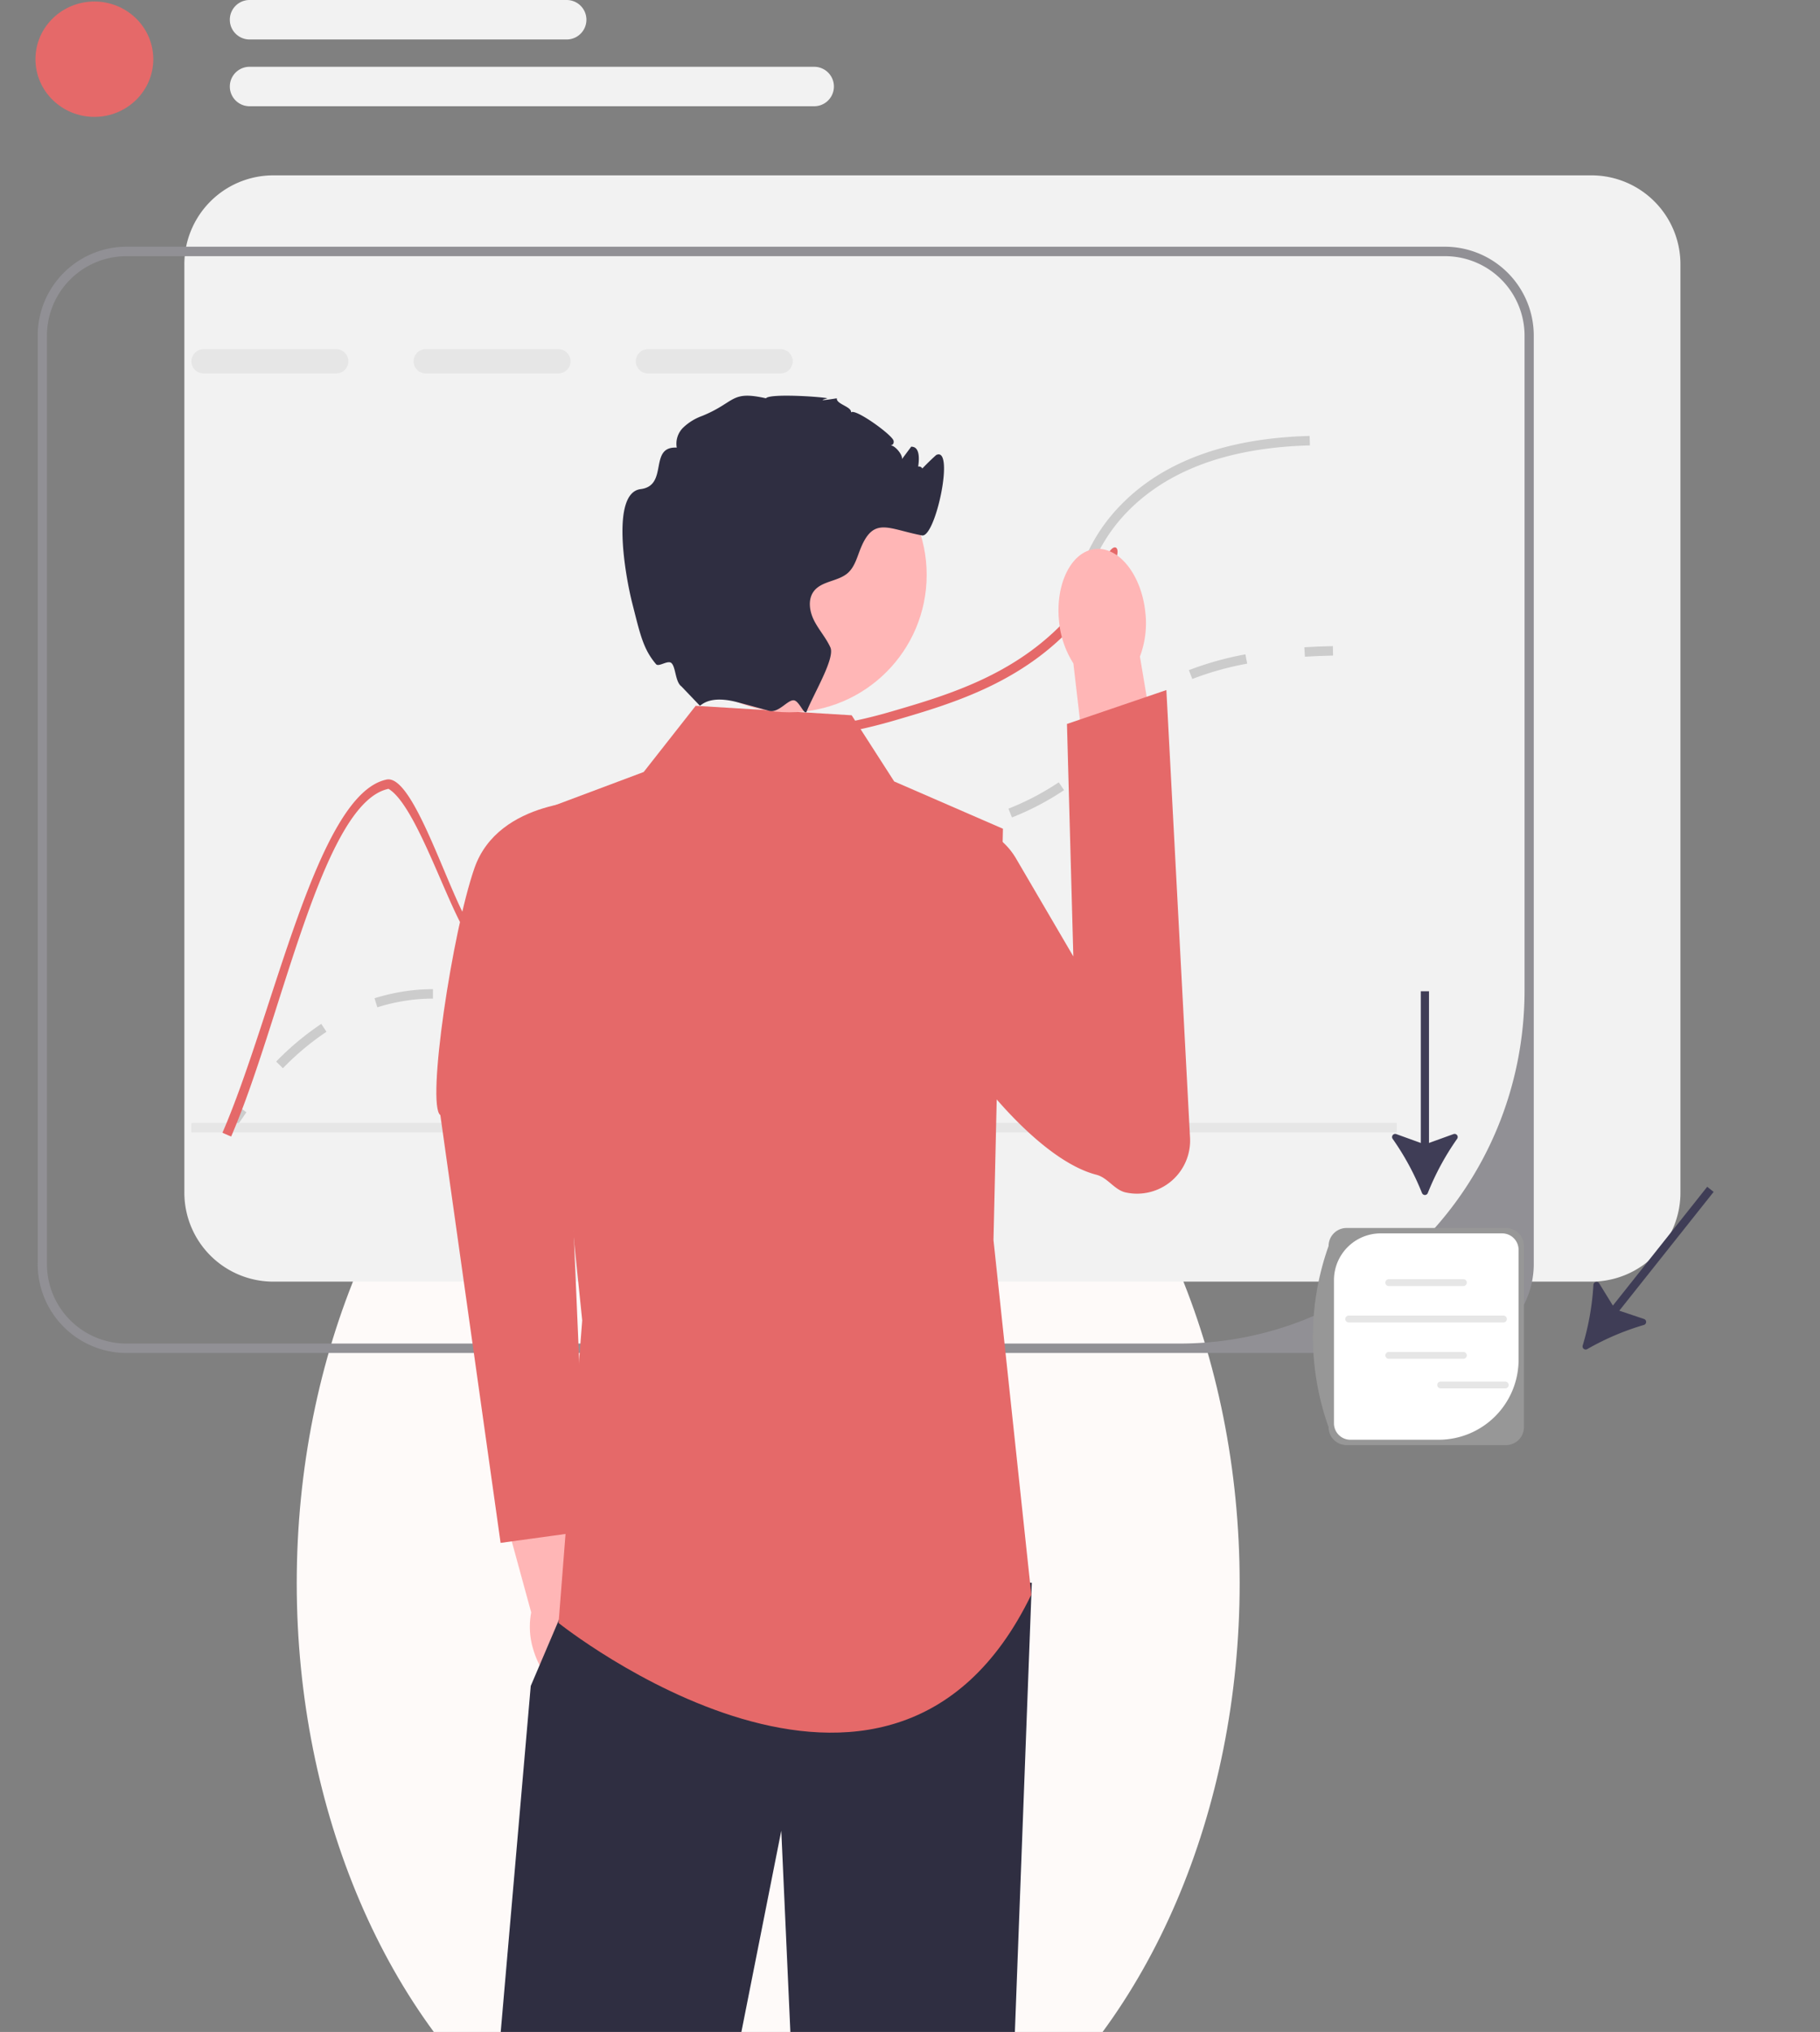 <?xml version="1.0" encoding="UTF-8" standalone="no"?>
<svg
   width="385"
   height="429.8"
   viewBox="0 0 385 429.8"
   version="1.1"
   id="svg84"
   sodipodi:docname="what-2.svg"
   inkscape:version="1.1.2 (0a00cf5339, 2022-02-04)"
   xmlns:inkscape="http://www.inkscape.org/namespaces/inkscape"
   xmlns:sodipodi="http://sodipodi.sourceforge.net/DTD/sodipodi-0.dtd"
   xmlns="http://www.w3.org/2000/svg"
   xmlns:svg="http://www.w3.org/2000/svg">
  <rect x="0" y="0" width="385" height="429.8" fill="#808080" stroke="none"/>
  <defs
     id="defs88" />
  <sodipodi:namedview
     id="namedview86"
     pagecolor="#ffffff"
     bordercolor="#666666"
     borderopacity="1.0"
     inkscape:pageshadow="2"
     inkscape:pageopacity="0.0"
     inkscape:pagecheckerboard="0"
     showgrid="false"
     inkscape:zoom="1.819451"
     inkscape:cx="173.40396"
     inkscape:cy="283.32722"
     inkscape:window-width="1920"
     inkscape:window-height="958"
     inkscape:window-x="0"
     inkscape:window-y="0"
     inkscape:window-maximized="1"
     inkscape:current-layer="svg84" />
  <g
     id="g1115"
     transform="matrix(1.03,0,0,1.585,-0.002,-278.889)">
    <ellipse
       style="fill:#fefaf9"
       id="path837"
       transform="scale(1,-1)"
       ry="84.961"
       rx="96.827"
       cy="-387.23"
       cx="157.772" />
  </g>
  <g
     transform="translate(7.5)"
     id="g82">
    <path
       style="fill:#fefaf9;stroke-width:1.312"
       id="path1312"
       transform="scale(1,-1)"
       sodipodi:type="arc"
       sodipodi:cx="151.43359"
       sodipodi:cy="-366.70041"
       sodipodi:rx="86.557999"
       sodipodi:ry="92.821823"
       sodipodi:start="0"
       sodipodi:end="0.0078044565"
       sodipodi:arc-type="slice"
       d="m 237.992,-366.7 a 86.558,92.822 0 0 1 -0.003,0.724 l -86.555,-0.724 z" />
    <g
       transform="translate(0.475 37.094)"
       id="g8">
      <path
         d="M329.4,37.094H50.078A18.821,18.821,0,0,0,31.5,56.114v195.96a18.821,18.821,0,0,0,18.578,19.02H329.4a18.821,18.821,0,0,0,18.578-19.02V56.114A18.821,18.821,0,0,0,329.4,37.094Z"
         transform="translate(-0.475 -37.094)"
         fill="#f2f2f2"
         id="path4" />
      <path
         d="M298.373,52.188H19.054A18.821,18.821,0,0,0,.475,71.208v195.96a18.821,18.821,0,0,0,18.578,19.02H298.373a18.821,18.821,0,0,0,18.578-19.02V71.208a18.821,18.821,0,0,0-18.578-19.02ZM315,209.492c0,41.254-32.666,74.7-72.962,74.7H19.054a16.826,16.826,0,0,1-16.625-17.02V71.208a16.826,16.826,0,0,1,16.625-17.02H298.373A16.826,16.826,0,0,1,315,71.208Z"
         transform="translate(-0.475 -37.094)"
         fill="#919095"
         id="path6" />
    </g>
    <g
       transform="translate(39.629 136.674)"
       id="g16">
      <path
         d="M41.321,243.721l-1.692-1.065c1.1-1.749,2.235-3.443,3.373-5.038l1.628,1.162c-1.116,1.563-2.229,3.225-3.309,4.941Z"
         transform="translate(-39.629 -140.188)"
         fill="#ccc"
         id="path10" />
      <path
         d="M52.349,229.468l-1.432-1.4a58.476,58.476,0,0,1,9.546-7.98l1.1,1.669A56.459,56.459,0,0,0,52.349,229.468Zm49.9-12.624a38.213,38.213,0,0,1-6.193-.572l.323-1.974a35.782,35.782,0,0,0,5.87.546,27.08,27.08,0,0,0,5.921-.662l.432,1.953A29.083,29.083,0,0,1,102.245,216.844Zm-29.926-.265-.6-1.907a42.143,42.143,0,0,1,6.615-1.51,38.9,38.9,0,0,1,5.624-.414h.123v2h-.123a36.888,36.888,0,0,0-5.337.393,40.142,40.142,0,0,0-6.3,1.438Zm47.671-5.78-1.278-1.538a40.141,40.141,0,0,0,6.833-8l.835-1.167L128,201.263l-.831,1.16A41.652,41.652,0,0,1,119.99,210.8Zm16.039-18.338-1.23-1.577a36.722,36.722,0,0,1,9.311-5.211q.912-.359,1.747-.643l.646,1.893c-.53.181-1.082.384-1.66.611A34.74,34.74,0,0,0,136.029,192.462Zm24.145-6.947c-.673,0-1.311-.006-1.924-.013l.023-2c.627.007,1.281.009,1.974.013a84.565,84.565,0,0,0,10.127-.587l.23,1.986a87.762,87.762,0,0,1-10.431.6Zm22.6-2.619-.4-1.96c3.592-.727,7.771-1.591,11.908-2.659l.5,1.937c-4.184,1.08-8.394,1.951-12.012,2.682Zm23.793-6.474-.748-1.855a56.3,56.3,0,0,0,10.646-5.575l1.121,1.656a58.265,58.265,0,0,1-11.018,5.773Zm20.208-14.291-1.623-1.169c.558-.774,1.041-1.53,1.507-2.26a25.787,25.787,0,0,1,6.192-7.124l.237-.19,1.239,1.569-.22.176a23.8,23.8,0,0,0-5.763,6.645C227.86,160.532,227.362,161.311,226.771,162.131Zm17.942-15-.729-1.862a66.559,66.559,0,0,1,11.966-3.343l.369,1.966a64.609,64.609,0,0,0-11.605,3.239Z"
         transform="translate(-39.629 -140.188)"
         fill="#ccc"
         id="path12" />
      <path
         d="M268.543,142.423l-.125-2c1.943-.122,3.975-.2,6.039-.239l.036,2C272.459,142.224,270.457,142.3,268.543,142.423Z"
         transform="translate(-39.629 -140.188)"
         fill="#ccc"
         id="path14" />
    </g>
    <g
       transform="translate(33.003 73.859)"
       id="g24">
      <path
         d="M63.624,73.859H35.563a2.565,2.565,0,0,0,0,5.13h28.06a2.565,2.565,0,0,0,0-5.13Z"
         transform="translate(-33.003 -73.859)"
         fill="#e6e6e6"
         id="path18" />
      <path
         d="M110.623,73.859H82.563a2.565,2.565,0,0,0,0,5.13h28.06a2.565,2.565,0,0,0,0-5.13Z"
         transform="translate(-33.003 -73.859)"
         fill="#e6e6e6"
         id="path20" />
      <path
         d="M157.623,73.859h-28.06a2.565,2.565,0,0,0,0,5.13h28.06a2.565,2.565,0,0,0,0-5.13Z"
         transform="translate(-33.003 -73.859)"
         fill="#e6e6e6"
         id="path22" />
    </g>
    <rect
       width="255"
       height="2"
       transform="translate(32.975 237.531)"
       fill="#e6e6e6"
       id="rect26" />
    <path
       d="M274.505,96.188c-18.15.47-31.69,5.81-40.27,15.85a34.675,34.675,0,0,0-5.82,9.75,43.055,43.055,0,0,1-5.94,10.32v-3.4a44.509,44.509,0,0,0,4.11-7.73,36.1,36.1,0,0,1,6.13-10.23c8.96-10.5,23-16.07,41.73-16.56l.06,2Z"
       transform="translate(-4.907 -1.974)"
       fill="#ccc"
       id="path28" />
    <path
       d="M228.415,121.788a43.055,43.055,0,0,1-5.94,10.32q-.57.735-1.23,1.53c-11.58,13.77-27.05,18.29-39.49,21.93-.78.23-1.54.44-2.28.64-11.06,3-17.12,2.89-21.63,2.82-4.53-.08-7.52-.13-12.87,2.93-9.81,5.59-13.83,13.77-17.72,21.68-4.01,8.14-7.79,15.83-17.43,19.44-6.69,2.5-11.39,1.26-16.36-.04-4.27-1.13-11.966-28.944-18.78-33-14.07,2.95-22.62,48.93-33.29,73.55l-1.84-.8c10.95-25.24,19.97-71.61,34.71-74.71,6.57-1.38,15.22,31.84,19.71,33.02,4.66,1.23,9.05,2.38,15.15.1,8.9-3.32,12.34-10.33,16.33-18.44,3.84-7.8,8.19-16.64,18.52-22.54,5.83-3.33,9.22-3.27,13.9-3.19,4.46.08,10.48.18,21.6-2.89.56-.16,1.13-.32,1.72-.49,12.18-3.56,27.33-7.99,38.51-21.29a43.078,43.078,0,0,0,2.77-3.65,44.509,44.509,0,0,0,4.11-7.73c1.42-3.24,3.19-2.29,1.83.81Z"
       transform="translate(0 -3.182)"
       fill="#e56969"
       id="path30" />
    <g
       transform="translate(84.804 169.328)"
       id="g36">
      <path
         d="M121.776,350.568a16.334,16.334,0,0,0-3.761-6.785l-5.864-26.73L99.37,320.184l7.324,26.778a16.208,16.208,0,0,0,.406,7.727c1.808,6.3,6.56,10.479,10.612,9.341s5.872-7.165,4.063-13.462h0Z"
         transform="translate(-86.628 -175.226)"
         fill="#ffb6b6"
         id="path32" />
      <path
         d="M120.008,175.227s-20.184-.413-25.317,14.285c-4.672,13.379-10.209,50.135-7.216,52.259l12.743,90.485,18.171-2.5-4.663-108.569,6.282-45.965Z"
         transform="translate(-86.628 -175.226)"
         fill="#e56969"
         id="path34" />
    </g>
    <path
       d="M213.475,343.188l-3.58,95H162.4l-1.92-42.57-8.44,42.57h-50.91l6.35-73.18,6.56-15.39,4.44-10.43Z"
       transform="translate(-2.708 -8.388)"
       fill="#2f2e41"
       id="path38" />
    <path
       d="M175.475,157.188l-33-2-11,14-24,9,11,107-5,64s70,56,100-6l-8-75,2-87-23-10-9-14Z"
       fill="#e56969"
       id="path40"
       transform="translate(-2.814 -5.89)" />
    <g
       transform="translate(180.967 116.1)"
       id="g46">
      <path
         d="M239.006,132.849a19.93,19.93,0,0,1-1.144,9.341l5.5,32.812-15.69,2.159-3.887-33.517a19.929,19.929,0,0,1-3.029-8.911c-.818-7.92,2.6-14.763,7.645-15.283s9.789,5.478,10.607,13.4h0Z"
         transform="translate(-185.191 -119.419)"
         fill="#ffb6b6"
         id="path42" />
      <path
         d="M211.677,184.945c-5.409-9.245-18.826-10.116-24.835-1.25-1.643,2.424-1.185,5.148-1.577,8.422-1.665,13.9,24.964,54.96,43.39,59.688,2.418.62,3.8,3.229,6.236,3.753h0a11.227,11.227,0,0,0,13.57-11.569l-5.005-94.708-21.027,7.172,1.346,49.171-12.1-20.678Z"
         transform="translate(-185.191 -119.419)"
         fill="#e56969"
         id="path44" />
    </g>
    <g
       transform="translate(124.179 83.698)"
       id="g52">
      <circle
         cx="29.068"
         cy="29.068"
         r="29.068"
         transform="translate(6.212 8.831)"
         fill="#ffb6b6"
         id="circle48" />
      <path
         d="M189.475,102.188a54.383,54.383,0,0,1,4-4c4-2-.11,17.55-3,17-7.11-1.35-10.18-4.03-12.94,2.66-.77,1.86-1.25,3.96-2.75,5.29-2.06,1.81-5.48,1.66-7.16,3.82-1.35,1.74-.96,4.3.04,6.26s2.52,3.64,3.43,5.65c1.02,2.26-3.33,9.45-4.99,13.49v.01l-.01.024c-.441,1.06-1.489-1.993-2.6-2.3-1.324-.365-3.275,2.762-5.384,2.194-.01,0-.02-.01-.03-.01-2.01-.56-4.25-1.16-6.47-1.76h-.01c-6.25-1.7-7.83.74-8.13.67l-3.88-4.06c-1.332-.969-1.181-4.1-2.12-4.94-.768-.687-2.682.9-3.246.24-2.766-3.24-3.4-6.481-5.034-12.88-1.49-5.85-4.58-23.36,1.77-24.15,5.99-.75,1.61-9.09,7.64-8.78a4.761,4.761,0,0,1,1.4-4.27,11.313,11.313,0,0,1,3.97-2.43c7.15-2.92,5.96-5.43,13.5-3.73.75-1.05,11.64-.35,13,0,.1.02-3.37.85,2,0-.2,1.23,3.2,1.77,3,3,.75-1.01,8.81,4.79,9,6,.25,1.51-2.03.74-.51.97.9.14,2.44,1.97,2.29,2.88.65-.88,1.3-1.75,1.96-2.63.12.01.23.03.35.05,3.04.58-.445,10.518-.32,7.42.23-5.69,4.26-2.36,1.23-1.69Z"
         transform="translate(-127.12 -85.633)"
         fill="#2f2e41"
         id="path50" />
    </g>
    <path
       d="M300.835,256.9a.657.657,0,0,0,1.221,0,55.778,55.778,0,0,1,6.2-11.455.661.661,0,0,0-.762-1.01l-5.183,1.875V214.224h-1.735v32.087l-5.185-1.875a.661.661,0,0,0-.762,1.01,55.83,55.83,0,0,1,6.2,11.455Z"
       transform="translate(-7.524 -4.548)"
       fill="#3f3d56"
       id="path54" />
    <path
       d="M334.826,289.937a.657.657,0,0,0,.956.759,55.78,55.78,0,0,1,11.981-5.113.661.661,0,0,0,.031-1.264l-5.225-1.755,19.955-25.127-1.359-1.079L341.21,281.485l-2.894-4.693a.661.661,0,0,0-1.224.317,55.83,55.83,0,0,1-2.266,12.829Z"
       transform="translate(-7.524 -5.326)"
       fill="#3f3d56"
       id="path56" />
    <g
       transform="translate(270.24 259.756)"
       id="g72">
      <path
         d="M318.593,311.349H284.872a3.8,3.8,0,0,1-3.8-3.8,57.1,57.1,0,0,1,0-38.323,3.8,3.8,0,0,1,3.8-3.8h33.721a3.8,3.8,0,0,1,3.8,3.8v38.323A3.8,3.8,0,0,1,318.593,311.349Z"
         transform="translate(-277.764 -265.432)"
         fill="#979797"
         id="path58" />
      <path
         d="M292.1,266.563a9.891,9.891,0,0,0-9.891,9.891v30.285a3.479,3.479,0,0,0,3.479,3.479h18.648a16.926,16.926,0,0,0,16.926-16.926v-23.25a3.479,3.479,0,0,0-3.479-3.479H292.1Z"
         transform="translate(-277.764 -265.432)"
         fill="#fff"
         id="path60" />
      <g
         transform="translate(6.84 10.824)"
         id="g68">
        <path
           d="M309.585,277.7H293.8a.722.722,0,1,1,0-1.444h15.788a.722.722,0,0,1,0,1.444Z"
           transform="translate(-284.603 -276.256)"
           fill="#e6e6e6"
           id="path62" />
        <path
           d="M309.585,293.093H293.8a.722.722,0,1,1,0-1.444h15.788a.722.722,0,0,1,0,1.444Z"
           transform="translate(-284.603 -276.256)"
           fill="#e6e6e6"
           id="path64" />
        <path
           d="M318.057,285.4H285.325a.722.722,0,1,1,0-1.444h32.732a.722.722,0,0,1,0,1.444Z"
           transform="translate(-284.603 -276.256)"
           fill="#e6e6e6"
           id="path66" />
      </g>
      <path
         d="M318.443,299.351H304.785a.722.722,0,1,1,0-1.444h13.658a.722.722,0,0,1,0,1.444Z"
         transform="translate(-277.764 -265.432)"
         fill="#e6e6e6"
         id="path70" />
    </g>
    <g
       id="g80"
       transform="translate(0)">
      <ellipse
         cx="12.463"
         cy="12.201"
         rx="12.463"
         ry="12.201"
         transform="translate(0 0.321)"
         fill="#e56969"
         id="ellipse74" />
      <path
         d="M112.376,8.348H45.291a4.174,4.174,0,0,1,0-8.348h67.085a4.174,4.174,0,0,1,0,8.348Z"
         fill="#f2f2f2"
         id="path76"
         transform="translate(0)" />
      <path
         d="M164.729,22.475H45.291a4.174,4.174,0,1,1,0-8.348H164.729a4.174,4.174,0,0,1,0,8.348Z"
         fill="#f2f2f2"
         id="path78"
         transform="translate(0)" />
    </g>
  </g>
</svg>
